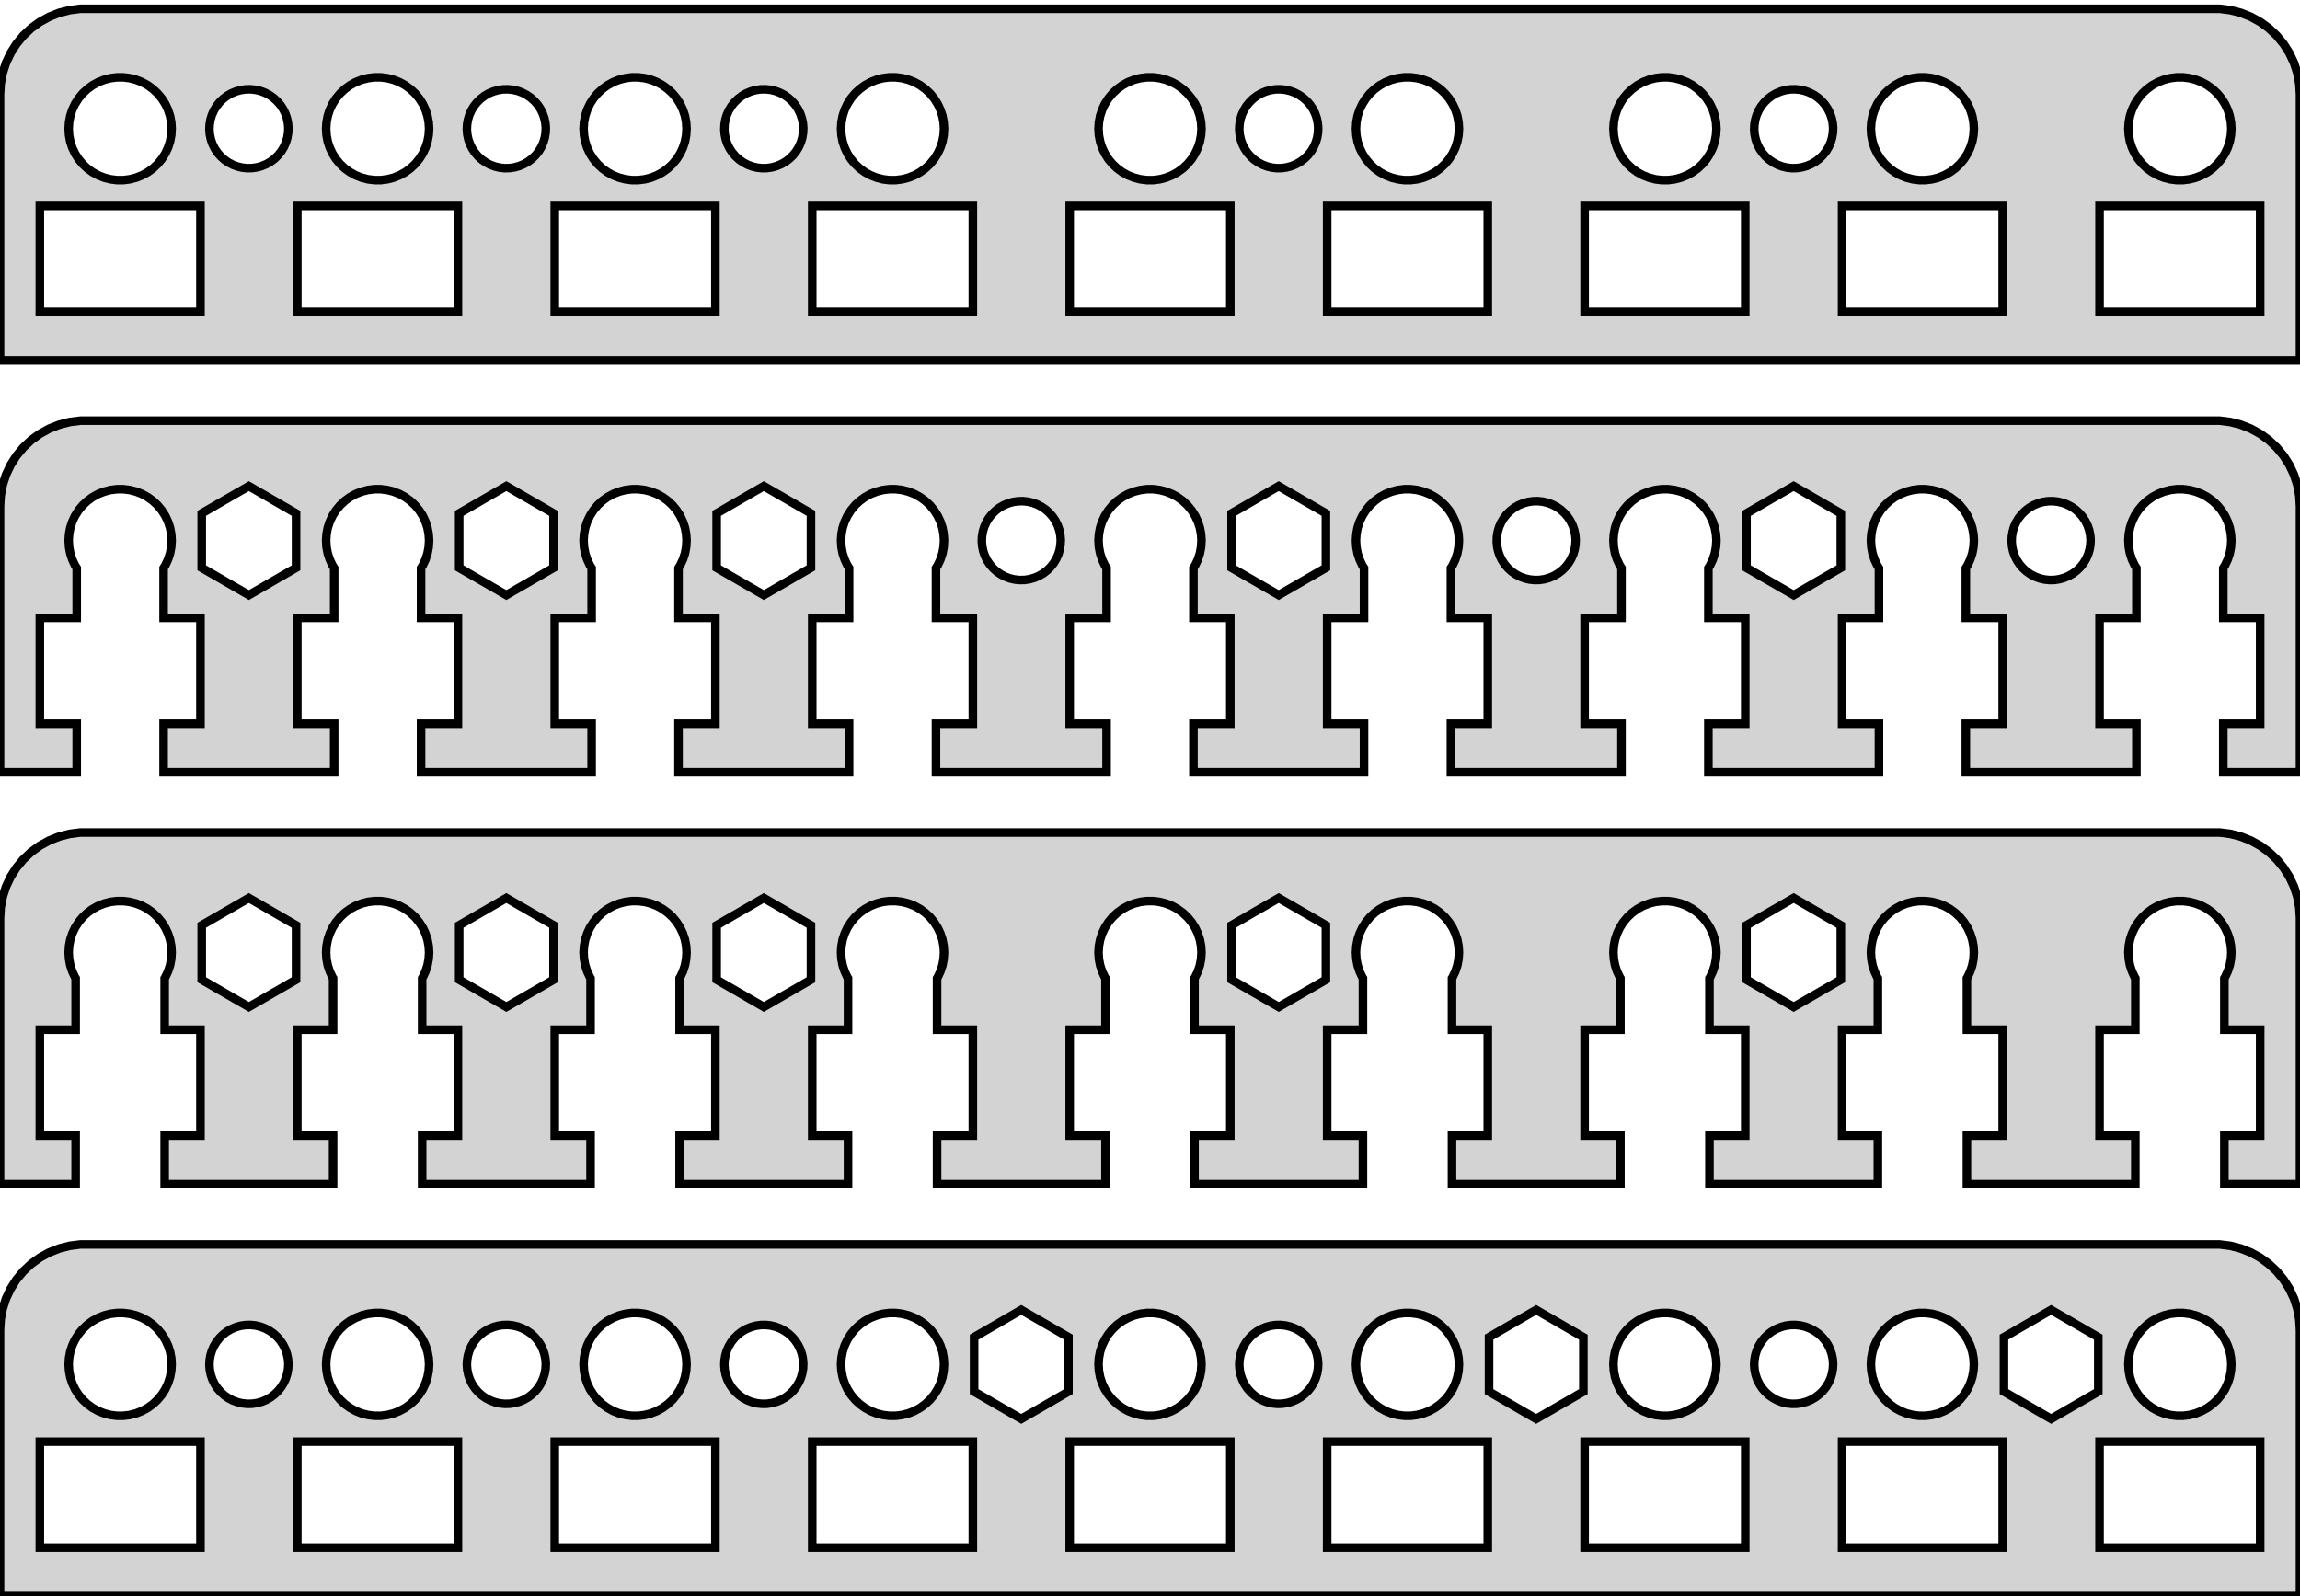 <?xml version="1.0" standalone="no"?>
<!DOCTYPE svg PUBLIC "-//W3C//DTD SVG 1.1//EN" "http://www.w3.org/Graphics/SVG/1.1/DTD/svg11.dtd">
<svg width="134mm" height="93mm" viewBox="-67 -93 134 93" xmlns="http://www.w3.org/2000/svg" version="1.1">
<title>OpenSCAD Model</title>
<path d="
M 67,-87.5 L 66.961,-88.127 L 66.843,-88.743 L 66.649,-89.341 L 66.382,-89.909 L 66.045,-90.439
 L 65.645,-90.923 L 65.187,-91.353 L 64.679,-91.722 L 64.129,-92.024 L 63.545,-92.255 L 62.937,-92.411
 L 62.314,-92.49 L -62.314,-92.49 L -62.937,-92.411 L -63.545,-92.255 L -64.129,-92.024 L -64.679,-91.722
 L -65.187,-91.353 L -65.645,-90.923 L -66.045,-90.439 L -66.382,-89.909 L -66.649,-89.341 L -66.843,-88.743
 L -66.961,-88.127 L -67,-87.5 L -67,-72 L 67,-72 z
M 44.812,-82.506 L 44.438,-82.553 L 44.073,-82.647 L 43.723,-82.785 L 43.392,-82.967 L 43.088,-83.188
 L 42.813,-83.446 L 42.573,-83.737 L 42.371,-84.055 L 42.211,-84.396 L 42.094,-84.754 L 42.024,-85.124
 L 42,-85.5 L 42.024,-85.876 L 42.094,-86.246 L 42.211,-86.604 L 42.371,-86.945 L 42.573,-87.263
 L 42.813,-87.554 L 43.088,-87.811 L 43.392,-88.033 L 43.723,-88.215 L 44.073,-88.353 L 44.438,-88.447
 L 44.812,-88.494 L 45.188,-88.494 L 45.562,-88.447 L 45.927,-88.353 L 46.277,-88.215 L 46.608,-88.033
 L 46.912,-87.811 L 47.187,-87.554 L 47.427,-87.263 L 47.629,-86.945 L 47.789,-86.604 L 47.906,-86.246
 L 47.976,-85.876 L 48,-85.5 L 47.976,-85.124 L 47.906,-84.754 L 47.789,-84.396 L 47.629,-84.055
 L 47.427,-83.737 L 47.187,-83.446 L 46.912,-83.188 L 46.608,-82.967 L 46.277,-82.785 L 45.927,-82.647
 L 45.562,-82.553 L 45.188,-82.506 z
M -60.188,-82.506 L -60.562,-82.553 L -60.927,-82.647 L -61.277,-82.785 L -61.608,-82.967 L -61.912,-83.188
 L -62.187,-83.446 L -62.427,-83.737 L -62.629,-84.055 L -62.789,-84.396 L -62.906,-84.754 L -62.976,-85.124
 L -63,-85.5 L -62.976,-85.876 L -62.906,-86.246 L -62.789,-86.604 L -62.629,-86.945 L -62.427,-87.263
 L -62.187,-87.554 L -61.912,-87.811 L -61.608,-88.033 L -61.277,-88.215 L -60.927,-88.353 L -60.562,-88.447
 L -60.188,-88.494 L -59.812,-88.494 L -59.438,-88.447 L -59.073,-88.353 L -58.723,-88.215 L -58.392,-88.033
 L -58.088,-87.811 L -57.813,-87.554 L -57.573,-87.263 L -57.371,-86.945 L -57.211,-86.604 L -57.094,-86.246
 L -57.024,-85.876 L -57,-85.5 L -57.024,-85.124 L -57.094,-84.754 L -57.211,-84.396 L -57.371,-84.055
 L -57.573,-83.737 L -57.813,-83.446 L -58.088,-83.188 L -58.392,-82.967 L -58.723,-82.785 L -59.073,-82.647
 L -59.438,-82.553 L -59.812,-82.506 z
M -0.188,-82.506 L -0.562,-82.553 L -0.927,-82.647 L -1.277,-82.785 L -1.607,-82.967 L -1.912,-83.188
 L -2.187,-83.446 L -2.427,-83.737 L -2.629,-84.055 L -2.789,-84.396 L -2.906,-84.754 L -2.976,-85.124
 L -3,-85.5 L -2.976,-85.876 L -2.906,-86.246 L -2.789,-86.604 L -2.629,-86.945 L -2.427,-87.263
 L -2.187,-87.554 L -1.912,-87.811 L -1.607,-88.033 L -1.277,-88.215 L -0.927,-88.353 L -0.562,-88.447
 L -0.188,-88.494 L 0.188,-88.494 L 0.562,-88.447 L 0.927,-88.353 L 1.277,-88.215 L 1.607,-88.033
 L 1.912,-87.811 L 2.187,-87.554 L 2.427,-87.263 L 2.629,-86.945 L 2.789,-86.604 L 2.906,-86.246
 L 2.976,-85.876 L 3,-85.5 L 2.976,-85.124 L 2.906,-84.754 L 2.789,-84.396 L 2.629,-84.055
 L 2.427,-83.737 L 2.187,-83.446 L 1.912,-83.188 L 1.607,-82.967 L 1.277,-82.785 L 0.927,-82.647
 L 0.562,-82.553 L 0.188,-82.506 z
M -15.188,-82.506 L -15.562,-82.553 L -15.927,-82.647 L -16.277,-82.785 L -16.608,-82.967 L -16.912,-83.188
 L -17.187,-83.446 L -17.427,-83.737 L -17.629,-84.055 L -17.789,-84.396 L -17.906,-84.754 L -17.976,-85.124
 L -18,-85.5 L -17.976,-85.876 L -17.906,-86.246 L -17.789,-86.604 L -17.629,-86.945 L -17.427,-87.263
 L -17.187,-87.554 L -16.912,-87.811 L -16.608,-88.033 L -16.277,-88.215 L -15.927,-88.353 L -15.562,-88.447
 L -15.188,-88.494 L -14.812,-88.494 L -14.438,-88.447 L -14.073,-88.353 L -13.723,-88.215 L -13.393,-88.033
 L -13.088,-87.811 L -12.813,-87.554 L -12.573,-87.263 L -12.371,-86.945 L -12.211,-86.604 L -12.094,-86.246
 L -12.024,-85.876 L -12,-85.5 L -12.024,-85.124 L -12.094,-84.754 L -12.211,-84.396 L -12.371,-84.055
 L -12.573,-83.737 L -12.813,-83.446 L -13.088,-83.188 L -13.393,-82.967 L -13.723,-82.785 L -14.073,-82.647
 L -14.438,-82.553 L -14.812,-82.506 z
M 59.812,-82.506 L 59.438,-82.553 L 59.073,-82.647 L 58.723,-82.785 L 58.392,-82.967 L 58.088,-83.188
 L 57.813,-83.446 L 57.573,-83.737 L 57.371,-84.055 L 57.211,-84.396 L 57.094,-84.754 L 57.024,-85.124
 L 57,-85.5 L 57.024,-85.876 L 57.094,-86.246 L 57.211,-86.604 L 57.371,-86.945 L 57.573,-87.263
 L 57.813,-87.554 L 58.088,-87.811 L 58.392,-88.033 L 58.723,-88.215 L 59.073,-88.353 L 59.438,-88.447
 L 59.812,-88.494 L 60.188,-88.494 L 60.562,-88.447 L 60.927,-88.353 L 61.277,-88.215 L 61.608,-88.033
 L 61.912,-87.811 L 62.187,-87.554 L 62.427,-87.263 L 62.629,-86.945 L 62.789,-86.604 L 62.906,-86.246
 L 62.976,-85.876 L 63,-85.5 L 62.976,-85.124 L 62.906,-84.754 L 62.789,-84.396 L 62.629,-84.055
 L 62.427,-83.737 L 62.187,-83.446 L 61.912,-83.188 L 61.608,-82.967 L 61.277,-82.785 L 60.927,-82.647
 L 60.562,-82.553 L 60.188,-82.506 z
M 14.812,-82.506 L 14.438,-82.553 L 14.073,-82.647 L 13.723,-82.785 L 13.393,-82.967 L 13.088,-83.188
 L 12.813,-83.446 L 12.573,-83.737 L 12.371,-84.055 L 12.211,-84.396 L 12.094,-84.754 L 12.024,-85.124
 L 12,-85.5 L 12.024,-85.876 L 12.094,-86.246 L 12.211,-86.604 L 12.371,-86.945 L 12.573,-87.263
 L 12.813,-87.554 L 13.088,-87.811 L 13.393,-88.033 L 13.723,-88.215 L 14.073,-88.353 L 14.438,-88.447
 L 14.812,-88.494 L 15.188,-88.494 L 15.562,-88.447 L 15.927,-88.353 L 16.277,-88.215 L 16.608,-88.033
 L 16.912,-87.811 L 17.187,-87.554 L 17.427,-87.263 L 17.629,-86.945 L 17.789,-86.604 L 17.906,-86.246
 L 17.976,-85.876 L 18,-85.5 L 17.976,-85.124 L 17.906,-84.754 L 17.789,-84.396 L 17.629,-84.055
 L 17.427,-83.737 L 17.187,-83.446 L 16.912,-83.188 L 16.608,-82.967 L 16.277,-82.785 L 15.927,-82.647
 L 15.562,-82.553 L 15.188,-82.506 z
M 29.812,-82.506 L 29.438,-82.553 L 29.073,-82.647 L 28.723,-82.785 L 28.392,-82.967 L 28.088,-83.188
 L 27.813,-83.446 L 27.573,-83.737 L 27.371,-84.055 L 27.211,-84.396 L 27.094,-84.754 L 27.024,-85.124
 L 27,-85.5 L 27.024,-85.876 L 27.094,-86.246 L 27.211,-86.604 L 27.371,-86.945 L 27.573,-87.263
 L 27.813,-87.554 L 28.088,-87.811 L 28.392,-88.033 L 28.723,-88.215 L 29.073,-88.353 L 29.438,-88.447
 L 29.812,-88.494 L 30.188,-88.494 L 30.562,-88.447 L 30.927,-88.353 L 31.277,-88.215 L 31.608,-88.033
 L 31.912,-87.811 L 32.187,-87.554 L 32.427,-87.263 L 32.629,-86.945 L 32.789,-86.604 L 32.906,-86.246
 L 32.976,-85.876 L 33,-85.5 L 32.976,-85.124 L 32.906,-84.754 L 32.789,-84.396 L 32.629,-84.055
 L 32.427,-83.737 L 32.187,-83.446 L 31.912,-83.188 L 31.608,-82.967 L 31.277,-82.785 L 30.927,-82.647
 L 30.562,-82.553 L 30.188,-82.506 z
M -45.188,-82.506 L -45.562,-82.553 L -45.927,-82.647 L -46.277,-82.785 L -46.608,-82.967 L -46.912,-83.188
 L -47.187,-83.446 L -47.427,-83.737 L -47.629,-84.055 L -47.789,-84.396 L -47.906,-84.754 L -47.976,-85.124
 L -48,-85.5 L -47.976,-85.876 L -47.906,-86.246 L -47.789,-86.604 L -47.629,-86.945 L -47.427,-87.263
 L -47.187,-87.554 L -46.912,-87.811 L -46.608,-88.033 L -46.277,-88.215 L -45.927,-88.353 L -45.562,-88.447
 L -45.188,-88.494 L -44.812,-88.494 L -44.438,-88.447 L -44.073,-88.353 L -43.723,-88.215 L -43.392,-88.033
 L -43.088,-87.811 L -42.813,-87.554 L -42.573,-87.263 L -42.371,-86.945 L -42.211,-86.604 L -42.094,-86.246
 L -42.024,-85.876 L -42,-85.5 L -42.024,-85.124 L -42.094,-84.754 L -42.211,-84.396 L -42.371,-84.055
 L -42.573,-83.737 L -42.813,-83.446 L -43.088,-83.188 L -43.392,-82.967 L -43.723,-82.785 L -44.073,-82.647
 L -44.438,-82.553 L -44.812,-82.506 z
M -30.188,-82.506 L -30.562,-82.553 L -30.927,-82.647 L -31.277,-82.785 L -31.608,-82.967 L -31.912,-83.188
 L -32.187,-83.446 L -32.427,-83.737 L -32.629,-84.055 L -32.789,-84.396 L -32.906,-84.754 L -32.976,-85.124
 L -33,-85.5 L -32.976,-85.876 L -32.906,-86.246 L -32.789,-86.604 L -32.629,-86.945 L -32.427,-87.263
 L -32.187,-87.554 L -31.912,-87.811 L -31.608,-88.033 L -31.277,-88.215 L -30.927,-88.353 L -30.562,-88.447
 L -30.188,-88.494 L -29.812,-88.494 L -29.438,-88.447 L -29.073,-88.353 L -28.723,-88.215 L -28.392,-88.033
 L -28.088,-87.811 L -27.813,-87.554 L -27.573,-87.263 L -27.371,-86.945 L -27.211,-86.604 L -27.094,-86.246
 L -27.024,-85.876 L -27,-85.5 L -27.024,-85.124 L -27.094,-84.754 L -27.211,-84.396 L -27.371,-84.055
 L -27.573,-83.737 L -27.813,-83.446 L -28.088,-83.188 L -28.392,-82.967 L -28.723,-82.785 L -29.073,-82.647
 L -29.438,-82.553 L -29.812,-82.506 z
M -37.884,-83.232 L -38.165,-83.298 L -38.435,-83.399 L -38.691,-83.533 L -38.929,-83.698 L -39.143,-83.891
 L -39.332,-84.109 L -39.492,-84.35 L -39.62,-84.609 L -39.715,-84.882 L -39.775,-85.164 L -39.8,-85.452
 L -39.787,-85.74 L -39.739,-86.025 L -39.656,-86.302 L -39.538,-86.566 L -39.389,-86.813 L -39.209,-87.039
 L -39.003,-87.241 L -38.773,-87.416 L -38.523,-87.56 L -38.256,-87.672 L -37.978,-87.75 L -37.693,-87.792
 L -37.404,-87.798 L -37.116,-87.768 L -36.835,-87.702 L -36.565,-87.601 L -36.309,-87.467 L -36.071,-87.302
 L -35.857,-87.109 L -35.668,-86.891 L -35.508,-86.65 L -35.38,-86.391 L -35.285,-86.118 L -35.225,-85.836
 L -35.2,-85.548 L -35.213,-85.26 L -35.261,-84.975 L -35.344,-84.698 L -35.462,-84.434 L -35.611,-84.187
 L -35.791,-83.961 L -35.997,-83.759 L -36.227,-83.584 L -36.477,-83.44 L -36.744,-83.328 L -37.022,-83.25
 L -37.307,-83.208 L -37.596,-83.202 z
M 7.116,-83.232 L 6.835,-83.298 L 6.564,-83.399 L 6.309,-83.533 L 6.071,-83.698 L 5.857,-83.891
 L 5.668,-84.109 L 5.508,-84.35 L 5.38,-84.609 L 5.285,-84.882 L 5.225,-85.164 L 5.2,-85.452
 L 5.213,-85.74 L 5.261,-86.025 L 5.344,-86.302 L 5.462,-86.566 L 5.611,-86.813 L 5.791,-87.039
 L 5.997,-87.241 L 6.227,-87.416 L 6.477,-87.56 L 6.744,-87.672 L 7.022,-87.75 L 7.308,-87.792
 L 7.596,-87.798 L 7.884,-87.768 L 8.165,-87.702 L 8.435,-87.601 L 8.691,-87.467 L 8.929,-87.302
 L 9.143,-87.109 L 9.332,-86.891 L 9.492,-86.65 L 9.62,-86.391 L 9.715,-86.118 L 9.775,-85.836
 L 9.799,-85.548 L 9.787,-85.26 L 9.739,-84.975 L 9.656,-84.698 L 9.538,-84.434 L 9.389,-84.187
 L 9.209,-83.961 L 9.003,-83.759 L 8.773,-83.584 L 8.523,-83.44 L 8.256,-83.328 L 7.978,-83.25
 L 7.692,-83.208 L 7.404,-83.202 z
M -22.884,-83.232 L -23.165,-83.298 L -23.436,-83.399 L -23.692,-83.533 L -23.929,-83.698 L -24.143,-83.891
 L -24.332,-84.109 L -24.492,-84.35 L -24.62,-84.609 L -24.715,-84.882 L -24.775,-85.164 L -24.799,-85.452
 L -24.787,-85.74 L -24.739,-86.025 L -24.656,-86.302 L -24.538,-86.566 L -24.389,-86.813 L -24.209,-87.039
 L -24.003,-87.241 L -23.773,-87.416 L -23.523,-87.56 L -23.256,-87.672 L -22.978,-87.75 L -22.692,-87.792
 L -22.404,-87.798 L -22.116,-87.768 L -21.835,-87.702 L -21.564,-87.601 L -21.308,-87.467 L -21.071,-87.302
 L -20.857,-87.109 L -20.668,-86.891 L -20.508,-86.65 L -20.38,-86.391 L -20.285,-86.118 L -20.225,-85.836
 L -20.201,-85.548 L -20.213,-85.26 L -20.261,-84.975 L -20.344,-84.698 L -20.462,-84.434 L -20.611,-84.187
 L -20.791,-83.961 L -20.997,-83.759 L -21.227,-83.584 L -21.477,-83.44 L -21.744,-83.328 L -22.022,-83.25
 L -22.308,-83.208 L -22.596,-83.202 z
M -52.884,-83.232 L -53.165,-83.298 L -53.435,-83.399 L -53.691,-83.533 L -53.929,-83.698 L -54.143,-83.891
 L -54.332,-84.109 L -54.492,-84.35 L -54.62,-84.609 L -54.715,-84.882 L -54.775,-85.164 L -54.8,-85.452
 L -54.787,-85.74 L -54.739,-86.025 L -54.656,-86.302 L -54.538,-86.566 L -54.389,-86.813 L -54.209,-87.039
 L -54.003,-87.241 L -53.773,-87.416 L -53.523,-87.56 L -53.256,-87.672 L -52.978,-87.75 L -52.693,-87.792
 L -52.404,-87.798 L -52.116,-87.768 L -51.835,-87.702 L -51.565,-87.601 L -51.309,-87.467 L -51.071,-87.302
 L -50.857,-87.109 L -50.668,-86.891 L -50.508,-86.65 L -50.38,-86.391 L -50.285,-86.118 L -50.225,-85.836
 L -50.2,-85.548 L -50.213,-85.26 L -50.261,-84.975 L -50.344,-84.698 L -50.462,-84.434 L -50.611,-84.187
 L -50.791,-83.961 L -50.997,-83.759 L -51.227,-83.584 L -51.477,-83.44 L -51.744,-83.328 L -52.022,-83.25
 L -52.307,-83.208 L -52.596,-83.202 z
M 37.116,-83.232 L 36.835,-83.298 L 36.565,-83.399 L 36.309,-83.533 L 36.071,-83.698 L 35.857,-83.891
 L 35.668,-84.109 L 35.508,-84.35 L 35.38,-84.609 L 35.285,-84.882 L 35.225,-85.164 L 35.2,-85.452
 L 35.213,-85.74 L 35.261,-86.025 L 35.344,-86.302 L 35.462,-86.566 L 35.611,-86.813 L 35.791,-87.039
 L 35.997,-87.241 L 36.227,-87.416 L 36.477,-87.56 L 36.744,-87.672 L 37.022,-87.75 L 37.307,-87.792
 L 37.596,-87.798 L 37.884,-87.768 L 38.165,-87.702 L 38.435,-87.601 L 38.691,-87.467 L 38.929,-87.302
 L 39.143,-87.109 L 39.332,-86.891 L 39.492,-86.65 L 39.62,-86.391 L 39.715,-86.118 L 39.775,-85.836
 L 39.8,-85.548 L 39.787,-85.26 L 39.739,-84.975 L 39.656,-84.698 L 39.538,-84.434 L 39.389,-84.187
 L 39.209,-83.961 L 39.003,-83.759 L 38.773,-83.584 L 38.523,-83.44 L 38.256,-83.328 L 37.978,-83.25
 L 37.693,-83.208 L 37.404,-83.202 z
M -49.679,-74.83 L -49.679,-81 L -40.321,-81 L -40.321,-74.83 z
M 25.321,-74.83 L 25.321,-81 L 34.679,-81 L 34.679,-74.83 z
M 10.321,-74.83 L 10.321,-81 L 19.679,-81 L 19.679,-74.83 z
M -64.679,-74.83 L -64.679,-81 L -55.321,-81 L -55.321,-74.83 z
M 40.321,-74.83 L 40.321,-81 L 49.679,-81 L 49.679,-74.83 z
M -4.679,-74.83 L -4.679,-81 L 4.679,-81 L 4.679,-74.83 z
M -19.679,-74.83 L -19.679,-81 L -10.321,-81 L -10.321,-74.83 z
M -34.679,-74.83 L -34.679,-81 L -25.321,-81 L -25.321,-74.83 z
M 55.321,-74.83 L 55.321,-81 L 64.679,-81 L 64.679,-74.83 z
M -62.531,-50.83 L -64.679,-50.83 L -64.679,-57 L -62.531,-57 L -62.531,-59.9 L -62.629,-60.055
 L -62.789,-60.396 L -62.906,-60.754 L -62.976,-61.124 L -63,-61.5 L -62.976,-61.876 L -62.906,-62.246
 L -62.789,-62.604 L -62.629,-62.945 L -62.427,-63.263 L -62.187,-63.554 L -61.912,-63.812 L -61.608,-64.033
 L -61.277,-64.215 L -60.927,-64.353 L -60.562,-64.447 L -60.188,-64.494 L -59.812,-64.494 L -59.438,-64.447
 L -59.073,-64.353 L -58.723,-64.215 L -58.392,-64.033 L -58.088,-63.812 L -57.813,-63.554 L -57.573,-63.263
 L -57.371,-62.945 L -57.211,-62.604 L -57.094,-62.246 L -57.024,-61.876 L -57,-61.5 L -57.024,-61.124
 L -57.094,-60.754 L -57.211,-60.396 L -57.371,-60.055 L -57.469,-59.9 L -57.469,-57 L -55.321,-57
 L -55.321,-50.83 L -57.469,-50.83 L -57.469,-48 L -47.531,-48 L -47.531,-50.83 L -49.679,-50.83
 L -49.679,-57 L -47.531,-57 L -47.531,-59.9 L -47.629,-60.055 L -47.789,-60.396 L -47.906,-60.754
 L -47.976,-61.124 L -48,-61.5 L -47.976,-61.876 L -47.906,-62.246 L -47.789,-62.604 L -47.629,-62.945
 L -47.427,-63.263 L -47.187,-63.554 L -46.912,-63.812 L -46.608,-64.033 L -46.277,-64.215 L -45.927,-64.353
 L -45.562,-64.447 L -45.188,-64.494 L -44.812,-64.494 L -44.438,-64.447 L -44.073,-64.353 L -43.723,-64.215
 L -43.392,-64.033 L -43.088,-63.812 L -42.813,-63.554 L -42.573,-63.263 L -42.371,-62.945 L -42.211,-62.604
 L -42.094,-62.246 L -42.024,-61.876 L -42,-61.5 L -42.024,-61.124 L -42.094,-60.754 L -42.211,-60.396
 L -42.371,-60.055 L -42.469,-59.9 L -42.469,-57 L -40.321,-57 L -40.321,-50.83 L -42.469,-50.83
 L -42.469,-48 L -32.531,-48 L -32.531,-50.83 L -34.679,-50.83 L -34.679,-57 L -32.531,-57
 L -32.531,-59.9 L -32.629,-60.055 L -32.789,-60.396 L -32.906,-60.754 L -32.976,-61.124 L -33,-61.5
 L -32.976,-61.876 L -32.906,-62.246 L -32.789,-62.604 L -32.629,-62.945 L -32.427,-63.263 L -32.187,-63.554
 L -31.912,-63.812 L -31.608,-64.033 L -31.277,-64.215 L -30.927,-64.353 L -30.562,-64.447 L -30.188,-64.494
 L -29.812,-64.494 L -29.438,-64.447 L -29.073,-64.353 L -28.723,-64.215 L -28.392,-64.033 L -28.088,-63.812
 L -27.813,-63.554 L -27.573,-63.263 L -27.371,-62.945 L -27.211,-62.604 L -27.094,-62.246 L -27.024,-61.876
 L -27,-61.5 L -27.024,-61.124 L -27.094,-60.754 L -27.211,-60.396 L -27.371,-60.055 L -27.469,-59.9
 L -27.469,-57 L -25.321,-57 L -25.321,-50.83 L -27.469,-50.83 L -27.469,-48 L -17.531,-48
 L -17.531,-50.83 L -19.679,-50.83 L -19.679,-57 L -17.531,-57 L -17.531,-59.9 L -17.629,-60.055
 L -17.789,-60.396 L -17.906,-60.754 L -17.976,-61.124 L -18,-61.5 L -17.976,-61.876 L -17.906,-62.246
 L -17.789,-62.604 L -17.629,-62.945 L -17.427,-63.263 L -17.187,-63.554 L -16.912,-63.812 L -16.608,-64.033
 L -16.277,-64.215 L -15.927,-64.353 L -15.562,-64.447 L -15.188,-64.494 L -14.812,-64.494 L -14.438,-64.447
 L -14.073,-64.353 L -13.723,-64.215 L -13.393,-64.033 L -13.088,-63.812 L -12.813,-63.554 L -12.573,-63.263
 L -12.371,-62.945 L -12.211,-62.604 L -12.094,-62.246 L -12.024,-61.876 L -12,-61.5 L -12.024,-61.124
 L -12.094,-60.754 L -12.211,-60.396 L -12.371,-60.055 L -12.469,-59.9 L -12.469,-57 L -10.321,-57
 L -10.321,-50.83 L -12.469,-50.83 L -12.469,-48 L -2.531,-48 L -2.531,-50.83 L -4.679,-50.83
 L -4.679,-57 L -2.531,-57 L -2.531,-59.9 L -2.629,-60.055 L -2.789,-60.396 L -2.906,-60.754
 L -2.976,-61.124 L -3,-61.5 L -2.976,-61.876 L -2.906,-62.246 L -2.789,-62.604 L -2.629,-62.945
 L -2.427,-63.263 L -2.187,-63.554 L -1.912,-63.812 L -1.607,-64.033 L -1.277,-64.215 L -0.927,-64.353
 L -0.562,-64.447 L -0.188,-64.494 L 0.188,-64.494 L 0.562,-64.447 L 0.927,-64.353 L 1.277,-64.215
 L 1.607,-64.033 L 1.912,-63.812 L 2.187,-63.554 L 2.427,-63.263 L 2.629,-62.945 L 2.789,-62.604
 L 2.906,-62.246 L 2.976,-61.876 L 3,-61.5 L 2.976,-61.124 L 2.906,-60.754 L 2.789,-60.396
 L 2.629,-60.055 L 2.531,-59.9 L 2.531,-57 L 4.679,-57 L 4.679,-50.83 L 2.531,-50.83
 L 2.531,-48 L 12.469,-48 L 12.469,-50.83 L 10.321,-50.83 L 10.321,-57 L 12.469,-57
 L 12.469,-59.9 L 12.371,-60.055 L 12.211,-60.396 L 12.094,-60.754 L 12.024,-61.124 L 12,-61.5
 L 12.024,-61.876 L 12.094,-62.246 L 12.211,-62.604 L 12.371,-62.945 L 12.573,-63.263 L 12.813,-63.554
 L 13.088,-63.812 L 13.393,-64.033 L 13.723,-64.215 L 14.073,-64.353 L 14.438,-64.447 L 14.812,-64.494
 L 15.188,-64.494 L 15.562,-64.447 L 15.927,-64.353 L 16.277,-64.215 L 16.608,-64.033 L 16.912,-63.812
 L 17.187,-63.554 L 17.427,-63.263 L 17.629,-62.945 L 17.789,-62.604 L 17.906,-62.246 L 17.976,-61.876
 L 18,-61.5 L 17.976,-61.124 L 17.906,-60.754 L 17.789,-60.396 L 17.629,-60.055 L 17.531,-59.9
 L 17.531,-57 L 19.679,-57 L 19.679,-50.83 L 17.531,-50.83 L 17.531,-48 L 27.469,-48
 L 27.469,-50.83 L 25.321,-50.83 L 25.321,-57 L 27.469,-57 L 27.469,-59.9 L 27.371,-60.055
 L 27.211,-60.396 L 27.094,-60.754 L 27.024,-61.124 L 27,-61.5 L 27.024,-61.876 L 27.094,-62.246
 L 27.211,-62.604 L 27.371,-62.945 L 27.573,-63.263 L 27.813,-63.554 L 28.088,-63.812 L 28.392,-64.033
 L 28.723,-64.215 L 29.073,-64.353 L 29.438,-64.447 L 29.812,-64.494 L 30.188,-64.494 L 30.562,-64.447
 L 30.927,-64.353 L 31.277,-64.215 L 31.608,-64.033 L 31.912,-63.812 L 32.187,-63.554 L 32.427,-63.263
 L 32.629,-62.945 L 32.789,-62.604 L 32.906,-62.246 L 32.976,-61.876 L 33,-61.5 L 32.976,-61.124
 L 32.906,-60.754 L 32.789,-60.396 L 32.629,-60.055 L 32.531,-59.9 L 32.531,-57 L 34.679,-57
 L 34.679,-50.83 L 32.531,-50.83 L 32.531,-48 L 42.469,-48 L 42.469,-50.83 L 40.321,-50.83
 L 40.321,-57 L 42.469,-57 L 42.469,-59.9 L 42.371,-60.055 L 42.211,-60.396 L 42.094,-60.754
 L 42.024,-61.124 L 42,-61.5 L 42.024,-61.876 L 42.094,-62.246 L 42.211,-62.604 L 42.371,-62.945
 L 42.573,-63.263 L 42.813,-63.554 L 43.088,-63.812 L 43.392,-64.033 L 43.723,-64.215 L 44.073,-64.353
 L 44.438,-64.447 L 44.812,-64.494 L 45.188,-64.494 L 45.562,-64.447 L 45.927,-64.353 L 46.277,-64.215
 L 46.608,-64.033 L 46.912,-63.812 L 47.187,-63.554 L 47.427,-63.263 L 47.629,-62.945 L 47.789,-62.604
 L 47.906,-62.246 L 47.976,-61.876 L 48,-61.5 L 47.976,-61.124 L 47.906,-60.754 L 47.789,-60.396
 L 47.629,-60.055 L 47.531,-59.9 L 47.531,-57 L 49.679,-57 L 49.679,-50.83 L 47.531,-50.83
 L 47.531,-48 L 57.469,-48 L 57.469,-50.83 L 55.321,-50.83 L 55.321,-57 L 57.469,-57
 L 57.469,-59.9 L 57.371,-60.055 L 57.211,-60.396 L 57.094,-60.754 L 57.024,-61.124 L 57,-61.5
 L 57.024,-61.876 L 57.094,-62.246 L 57.211,-62.604 L 57.371,-62.945 L 57.573,-63.263 L 57.813,-63.554
 L 58.088,-63.812 L 58.392,-64.033 L 58.723,-64.215 L 59.073,-64.353 L 59.438,-64.447 L 59.812,-64.494
 L 60.188,-64.494 L 60.562,-64.447 L 60.927,-64.353 L 61.277,-64.215 L 61.608,-64.033 L 61.912,-63.812
 L 62.187,-63.554 L 62.427,-63.263 L 62.629,-62.945 L 62.789,-62.604 L 62.906,-62.246 L 62.976,-61.876
 L 63,-61.5 L 62.976,-61.124 L 62.906,-60.754 L 62.789,-60.396 L 62.629,-60.055 L 62.531,-59.9
 L 62.531,-57 L 64.679,-57 L 64.679,-50.83 L 62.531,-50.83 L 62.531,-48 L 67,-48
 L 67,-63.5 L 66.961,-64.127 L 66.843,-64.743 L 66.649,-65.341 L 66.382,-65.909 L 66.045,-66.439
 L 65.645,-66.923 L 65.187,-67.353 L 64.679,-67.722 L 64.129,-68.024 L 63.545,-68.255 L 62.937,-68.411
 L 62.314,-68.49 L -62.314,-68.49 L -62.937,-68.411 L -63.545,-68.255 L -64.129,-68.024 L -64.679,-67.722
 L -65.187,-67.353 L -65.645,-66.923 L -66.045,-66.439 L -66.382,-65.909 L -66.649,-65.341 L -66.843,-64.743
 L -66.961,-64.127 L -67,-63.5 L -67,-48 L -62.531,-48 z
M 4.752,-59.913 L 4.752,-63.087 L 7.5,-64.674 L 10.248,-63.087 L 10.248,-59.913 L 7.5,-58.327
 z
M 34.752,-59.913 L 34.752,-63.087 L 37.5,-64.674 L 40.248,-63.087 L 40.248,-59.913 L 37.5,-58.327
 z
M -40.248,-59.913 L -40.248,-63.087 L -37.5,-64.674 L -34.752,-63.087 L -34.752,-59.913 L -37.5,-58.327
 z
M -55.248,-59.913 L -55.248,-63.087 L -52.5,-64.674 L -49.752,-63.087 L -49.752,-59.913 L -52.5,-58.327
 z
M -25.248,-59.913 L -25.248,-63.087 L -22.5,-64.674 L -19.752,-63.087 L -19.752,-59.913 L -22.5,-58.327
 z
M -7.884,-59.232 L -8.165,-59.298 L -8.435,-59.399 L -8.691,-59.533 L -8.929,-59.697 L -9.143,-59.891
 L -9.332,-60.109 L -9.492,-60.35 L -9.62,-60.609 L -9.715,-60.882 L -9.775,-61.164 L -9.799,-61.452
 L -9.787,-61.74 L -9.739,-62.025 L -9.656,-62.302 L -9.538,-62.566 L -9.389,-62.813 L -9.209,-63.039
 L -9.003,-63.241 L -8.773,-63.416 L -8.523,-63.56 L -8.256,-63.672 L -7.978,-63.75 L -7.692,-63.792
 L -7.404,-63.798 L -7.116,-63.768 L -6.835,-63.702 L -6.564,-63.601 L -6.309,-63.467 L -6.071,-63.303
 L -5.857,-63.109 L -5.668,-62.891 L -5.508,-62.65 L -5.38,-62.391 L -5.285,-62.118 L -5.225,-61.836
 L -5.2,-61.548 L -5.213,-61.26 L -5.261,-60.975 L -5.344,-60.698 L -5.462,-60.434 L -5.611,-60.187
 L -5.791,-59.961 L -5.997,-59.759 L -6.227,-59.584 L -6.477,-59.44 L -6.744,-59.328 L -7.022,-59.25
 L -7.308,-59.208 L -7.596,-59.202 z
M 52.116,-59.232 L 51.835,-59.298 L 51.565,-59.399 L 51.309,-59.533 L 51.071,-59.697 L 50.857,-59.891
 L 50.668,-60.109 L 50.508,-60.35 L 50.38,-60.609 L 50.285,-60.882 L 50.225,-61.164 L 50.2,-61.452
 L 50.213,-61.74 L 50.261,-62.025 L 50.344,-62.302 L 50.462,-62.566 L 50.611,-62.813 L 50.791,-63.039
 L 50.997,-63.241 L 51.227,-63.416 L 51.477,-63.56 L 51.744,-63.672 L 52.022,-63.75 L 52.307,-63.792
 L 52.596,-63.798 L 52.884,-63.768 L 53.165,-63.702 L 53.435,-63.601 L 53.691,-63.467 L 53.929,-63.303
 L 54.143,-63.109 L 54.332,-62.891 L 54.492,-62.65 L 54.62,-62.391 L 54.715,-62.118 L 54.775,-61.836
 L 54.8,-61.548 L 54.787,-61.26 L 54.739,-60.975 L 54.656,-60.698 L 54.538,-60.434 L 54.389,-60.187
 L 54.209,-59.961 L 54.003,-59.759 L 53.773,-59.584 L 53.523,-59.44 L 53.256,-59.328 L 52.978,-59.25
 L 52.693,-59.208 L 52.404,-59.202 z
M 22.116,-59.232 L 21.835,-59.298 L 21.564,-59.399 L 21.308,-59.533 L 21.071,-59.697 L 20.857,-59.891
 L 20.668,-60.109 L 20.508,-60.35 L 20.38,-60.609 L 20.285,-60.882 L 20.225,-61.164 L 20.201,-61.452
 L 20.213,-61.74 L 20.261,-62.025 L 20.344,-62.302 L 20.462,-62.566 L 20.611,-62.813 L 20.791,-63.039
 L 20.997,-63.241 L 21.227,-63.416 L 21.477,-63.56 L 21.744,-63.672 L 22.022,-63.75 L 22.308,-63.792
 L 22.596,-63.798 L 22.884,-63.768 L 23.165,-63.702 L 23.436,-63.601 L 23.692,-63.467 L 23.929,-63.303
 L 24.143,-63.109 L 24.332,-62.891 L 24.492,-62.65 L 24.62,-62.391 L 24.715,-62.118 L 24.775,-61.836
 L 24.799,-61.548 L 24.787,-61.26 L 24.739,-60.975 L 24.656,-60.698 L 24.538,-60.434 L 24.389,-60.187
 L 24.209,-59.961 L 24.003,-59.759 L 23.773,-59.584 L 23.523,-59.44 L 23.256,-59.328 L 22.978,-59.25
 L 22.692,-59.208 L 22.404,-59.202 z
M -62.594,-26.83 L -64.679,-26.83 L -64.679,-33 L -62.594,-33 L -62.594,-36 L -62.629,-36.055
 L -62.789,-36.396 L -62.906,-36.754 L -62.976,-37.124 L -63,-37.5 L -62.976,-37.876 L -62.906,-38.246
 L -62.789,-38.604 L -62.629,-38.945 L -62.427,-39.263 L -62.187,-39.554 L -61.912,-39.812 L -61.608,-40.033
 L -61.277,-40.215 L -60.927,-40.353 L -60.562,-40.447 L -60.188,-40.494 L -59.812,-40.494 L -59.438,-40.447
 L -59.073,-40.353 L -58.723,-40.215 L -58.392,-40.033 L -58.088,-39.812 L -57.813,-39.554 L -57.573,-39.263
 L -57.371,-38.945 L -57.211,-38.604 L -57.094,-38.246 L -57.024,-37.876 L -57,-37.5 L -57.024,-37.124
 L -57.094,-36.754 L -57.211,-36.396 L -57.371,-36.055 L -57.406,-36 L -57.406,-33 L -55.321,-33
 L -55.321,-26.83 L -57.406,-26.83 L -57.406,-24 L -47.594,-24 L -47.594,-26.83 L -49.679,-26.83
 L -49.679,-33 L -47.594,-33 L -47.594,-36 L -47.629,-36.055 L -47.789,-36.396 L -47.906,-36.754
 L -47.976,-37.124 L -48,-37.5 L -47.976,-37.876 L -47.906,-38.246 L -47.789,-38.604 L -47.629,-38.945
 L -47.427,-39.263 L -47.187,-39.554 L -46.912,-39.812 L -46.608,-40.033 L -46.277,-40.215 L -45.927,-40.353
 L -45.562,-40.447 L -45.188,-40.494 L -44.812,-40.494 L -44.438,-40.447 L -44.073,-40.353 L -43.723,-40.215
 L -43.392,-40.033 L -43.088,-39.812 L -42.813,-39.554 L -42.573,-39.263 L -42.371,-38.945 L -42.211,-38.604
 L -42.094,-38.246 L -42.024,-37.876 L -42,-37.5 L -42.024,-37.124 L -42.094,-36.754 L -42.211,-36.396
 L -42.371,-36.055 L -42.406,-36 L -42.406,-33 L -40.321,-33 L -40.321,-26.83 L -42.406,-26.83
 L -42.406,-24 L -32.594,-24 L -32.594,-26.83 L -34.679,-26.83 L -34.679,-33 L -32.594,-33
 L -32.594,-36 L -32.629,-36.055 L -32.789,-36.396 L -32.906,-36.754 L -32.976,-37.124 L -33,-37.5
 L -32.976,-37.876 L -32.906,-38.246 L -32.789,-38.604 L -32.629,-38.945 L -32.427,-39.263 L -32.187,-39.554
 L -31.912,-39.812 L -31.608,-40.033 L -31.277,-40.215 L -30.927,-40.353 L -30.562,-40.447 L -30.188,-40.494
 L -29.812,-40.494 L -29.438,-40.447 L -29.073,-40.353 L -28.723,-40.215 L -28.392,-40.033 L -28.088,-39.812
 L -27.813,-39.554 L -27.573,-39.263 L -27.371,-38.945 L -27.211,-38.604 L -27.094,-38.246 L -27.024,-37.876
 L -27,-37.5 L -27.024,-37.124 L -27.094,-36.754 L -27.211,-36.396 L -27.371,-36.055 L -27.406,-36
 L -27.406,-33 L -25.321,-33 L -25.321,-26.83 L -27.406,-26.83 L -27.406,-24 L -17.594,-24
 L -17.594,-26.83 L -19.679,-26.83 L -19.679,-33 L -17.594,-33 L -17.594,-36 L -17.629,-36.055
 L -17.789,-36.396 L -17.906,-36.754 L -17.976,-37.124 L -18,-37.5 L -17.976,-37.876 L -17.906,-38.246
 L -17.789,-38.604 L -17.629,-38.945 L -17.427,-39.263 L -17.187,-39.554 L -16.912,-39.812 L -16.608,-40.033
 L -16.277,-40.215 L -15.927,-40.353 L -15.562,-40.447 L -15.188,-40.494 L -14.812,-40.494 L -14.438,-40.447
 L -14.073,-40.353 L -13.723,-40.215 L -13.393,-40.033 L -13.088,-39.812 L -12.813,-39.554 L -12.573,-39.263
 L -12.371,-38.945 L -12.211,-38.604 L -12.094,-38.246 L -12.024,-37.876 L -12,-37.5 L -12.024,-37.124
 L -12.094,-36.754 L -12.211,-36.396 L -12.371,-36.055 L -12.406,-36 L -12.406,-33 L -10.321,-33
 L -10.321,-26.83 L -12.406,-26.83 L -12.406,-24 L -2.594,-24 L -2.594,-26.83 L -4.679,-26.83
 L -4.679,-33 L -2.594,-33 L -2.594,-36 L -2.629,-36.055 L -2.789,-36.396 L -2.906,-36.754
 L -2.976,-37.124 L -3,-37.5 L -2.976,-37.876 L -2.906,-38.246 L -2.789,-38.604 L -2.629,-38.945
 L -2.427,-39.263 L -2.187,-39.554 L -1.912,-39.812 L -1.607,-40.033 L -1.277,-40.215 L -0.927,-40.353
 L -0.562,-40.447 L -0.188,-40.494 L 0.188,-40.494 L 0.562,-40.447 L 0.927,-40.353 L 1.277,-40.215
 L 1.607,-40.033 L 1.912,-39.812 L 2.187,-39.554 L 2.427,-39.263 L 2.629,-38.945 L 2.789,-38.604
 L 2.906,-38.246 L 2.976,-37.876 L 3,-37.5 L 2.976,-37.124 L 2.906,-36.754 L 2.789,-36.396
 L 2.629,-36.055 L 2.594,-36 L 2.594,-33 L 4.679,-33 L 4.679,-26.83 L 2.594,-26.83
 L 2.594,-24 L 12.406,-24 L 12.406,-26.83 L 10.321,-26.83 L 10.321,-33 L 12.406,-33
 L 12.406,-36 L 12.371,-36.055 L 12.211,-36.396 L 12.094,-36.754 L 12.024,-37.124 L 12,-37.5
 L 12.024,-37.876 L 12.094,-38.246 L 12.211,-38.604 L 12.371,-38.945 L 12.573,-39.263 L 12.813,-39.554
 L 13.088,-39.812 L 13.393,-40.033 L 13.723,-40.215 L 14.073,-40.353 L 14.438,-40.447 L 14.812,-40.494
 L 15.188,-40.494 L 15.562,-40.447 L 15.927,-40.353 L 16.277,-40.215 L 16.608,-40.033 L 16.912,-39.812
 L 17.187,-39.554 L 17.427,-39.263 L 17.629,-38.945 L 17.789,-38.604 L 17.906,-38.246 L 17.976,-37.876
 L 18,-37.5 L 17.976,-37.124 L 17.906,-36.754 L 17.789,-36.396 L 17.629,-36.055 L 17.594,-36
 L 17.594,-33 L 19.679,-33 L 19.679,-26.83 L 17.594,-26.83 L 17.594,-24 L 27.406,-24
 L 27.406,-26.83 L 25.321,-26.83 L 25.321,-33 L 27.406,-33 L 27.406,-36 L 27.371,-36.055
 L 27.211,-36.396 L 27.094,-36.754 L 27.024,-37.124 L 27,-37.5 L 27.024,-37.876 L 27.094,-38.246
 L 27.211,-38.604 L 27.371,-38.945 L 27.573,-39.263 L 27.813,-39.554 L 28.088,-39.812 L 28.392,-40.033
 L 28.723,-40.215 L 29.073,-40.353 L 29.438,-40.447 L 29.812,-40.494 L 30.188,-40.494 L 30.562,-40.447
 L 30.927,-40.353 L 31.277,-40.215 L 31.608,-40.033 L 31.912,-39.812 L 32.187,-39.554 L 32.427,-39.263
 L 32.629,-38.945 L 32.789,-38.604 L 32.906,-38.246 L 32.976,-37.876 L 33,-37.5 L 32.976,-37.124
 L 32.906,-36.754 L 32.789,-36.396 L 32.629,-36.055 L 32.594,-36 L 32.594,-33 L 34.679,-33
 L 34.679,-26.83 L 32.594,-26.83 L 32.594,-24 L 42.406,-24 L 42.406,-26.83 L 40.321,-26.83
 L 40.321,-33 L 42.406,-33 L 42.406,-36 L 42.371,-36.055 L 42.211,-36.396 L 42.094,-36.754
 L 42.024,-37.124 L 42,-37.5 L 42.024,-37.876 L 42.094,-38.246 L 42.211,-38.604 L 42.371,-38.945
 L 42.573,-39.263 L 42.813,-39.554 L 43.088,-39.812 L 43.392,-40.033 L 43.723,-40.215 L 44.073,-40.353
 L 44.438,-40.447 L 44.812,-40.494 L 45.188,-40.494 L 45.562,-40.447 L 45.927,-40.353 L 46.277,-40.215
 L 46.608,-40.033 L 46.912,-39.812 L 47.187,-39.554 L 47.427,-39.263 L 47.629,-38.945 L 47.789,-38.604
 L 47.906,-38.246 L 47.976,-37.876 L 48,-37.5 L 47.976,-37.124 L 47.906,-36.754 L 47.789,-36.396
 L 47.629,-36.055 L 47.594,-36 L 47.594,-33 L 49.679,-33 L 49.679,-26.83 L 47.594,-26.83
 L 47.594,-24 L 57.406,-24 L 57.406,-26.83 L 55.321,-26.83 L 55.321,-33 L 57.406,-33
 L 57.406,-36 L 57.371,-36.055 L 57.211,-36.396 L 57.094,-36.754 L 57.024,-37.124 L 57,-37.5
 L 57.024,-37.876 L 57.094,-38.246 L 57.211,-38.604 L 57.371,-38.945 L 57.573,-39.263 L 57.813,-39.554
 L 58.088,-39.812 L 58.392,-40.033 L 58.723,-40.215 L 59.073,-40.353 L 59.438,-40.447 L 59.812,-40.494
 L 60.188,-40.494 L 60.562,-40.447 L 60.927,-40.353 L 61.277,-40.215 L 61.608,-40.033 L 61.912,-39.812
 L 62.187,-39.554 L 62.427,-39.263 L 62.629,-38.945 L 62.789,-38.604 L 62.906,-38.246 L 62.976,-37.876
 L 63,-37.5 L 62.976,-37.124 L 62.906,-36.754 L 62.789,-36.396 L 62.629,-36.055 L 62.594,-36
 L 62.594,-33 L 64.679,-33 L 64.679,-26.83 L 62.594,-26.83 L 62.594,-24 L 67,-24
 L 67,-39.5 L 66.961,-40.127 L 66.843,-40.743 L 66.649,-41.341 L 66.382,-41.909 L 66.045,-42.439
 L 65.645,-42.923 L 65.187,-43.353 L 64.679,-43.722 L 64.129,-44.024 L 63.545,-44.255 L 62.937,-44.411
 L 62.314,-44.49 L -62.314,-44.49 L -62.937,-44.411 L -63.545,-44.255 L -64.129,-44.024 L -64.679,-43.722
 L -65.187,-43.353 L -65.645,-42.923 L -66.045,-42.439 L -66.382,-41.909 L -66.649,-41.341 L -66.843,-40.743
 L -66.961,-40.127 L -67,-39.5 L -67,-24 L -62.594,-24 z
M 34.752,-35.913 L 34.752,-39.087 L 37.5,-40.673 L 40.248,-39.087 L 40.248,-35.913 L 37.5,-34.327
 z
M 4.752,-35.913 L 4.752,-39.087 L 7.5,-40.673 L 10.248,-39.087 L 10.248,-35.913 L 7.5,-34.327
 z
M -25.248,-35.913 L -25.248,-39.087 L -22.5,-40.673 L -19.752,-39.087 L -19.752,-35.913 L -22.5,-34.327
 z
M -55.248,-35.913 L -55.248,-39.087 L -52.5,-40.673 L -49.752,-39.087 L -49.752,-35.913 L -52.5,-34.327
 z
M -40.248,-35.913 L -40.248,-39.087 L -37.5,-40.673 L -34.752,-39.087 L -34.752,-35.913 L -37.5,-34.327
 z
M 67,-15.5 L 66.961,-16.127 L 66.843,-16.743 L 66.649,-17.341 L 66.382,-17.909 L 66.045,-18.439
 L 65.645,-18.923 L 65.187,-19.353 L 64.679,-19.722 L 64.129,-20.024 L 63.545,-20.255 L 62.937,-20.411
 L 62.314,-20.49 L -62.314,-20.49 L -62.937,-20.411 L -63.545,-20.255 L -64.129,-20.024 L -64.679,-19.722
 L -65.187,-19.353 L -65.645,-18.923 L -66.045,-18.439 L -66.382,-17.909 L -66.649,-17.341 L -66.843,-16.743
 L -66.961,-16.127 L -67,-15.5 L -67,-0 L 67,-0 z
M 19.752,-11.913 L 19.752,-15.087 L 22.5,-16.674 L 25.248,-15.087 L 25.248,-11.913 L 22.5,-10.326
 z
M -10.248,-11.913 L -10.248,-15.087 L -7.5,-16.674 L -4.752,-15.087 L -4.752,-11.913 L -7.5,-10.326
 z
M 49.752,-11.913 L 49.752,-15.087 L 52.5,-16.674 L 55.248,-15.087 L 55.248,-11.913 L 52.5,-10.326
 z
M -15.188,-10.506 L -15.562,-10.553 L -15.927,-10.647 L -16.277,-10.786 L -16.608,-10.967 L -16.912,-11.188
 L -17.187,-11.446 L -17.427,-11.737 L -17.629,-12.055 L -17.789,-12.396 L -17.906,-12.754 L -17.976,-13.124
 L -18,-13.5 L -17.976,-13.876 L -17.906,-14.246 L -17.789,-14.604 L -17.629,-14.945 L -17.427,-15.263
 L -17.187,-15.554 L -16.912,-15.812 L -16.608,-16.033 L -16.277,-16.215 L -15.927,-16.353 L -15.562,-16.447
 L -15.188,-16.494 L -14.812,-16.494 L -14.438,-16.447 L -14.073,-16.353 L -13.723,-16.215 L -13.393,-16.033
 L -13.088,-15.812 L -12.813,-15.554 L -12.573,-15.263 L -12.371,-14.945 L -12.211,-14.604 L -12.094,-14.246
 L -12.024,-13.876 L -12,-13.5 L -12.024,-13.124 L -12.094,-12.754 L -12.211,-12.396 L -12.371,-12.055
 L -12.573,-11.737 L -12.813,-11.446 L -13.088,-11.188 L -13.393,-10.967 L -13.723,-10.786 L -14.073,-10.647
 L -14.438,-10.553 L -14.812,-10.506 z
M 29.812,-10.506 L 29.438,-10.553 L 29.073,-10.647 L 28.723,-10.786 L 28.392,-10.967 L 28.088,-11.188
 L 27.813,-11.446 L 27.573,-11.737 L 27.371,-12.055 L 27.211,-12.396 L 27.094,-12.754 L 27.024,-13.124
 L 27,-13.5 L 27.024,-13.876 L 27.094,-14.246 L 27.211,-14.604 L 27.371,-14.945 L 27.573,-15.263
 L 27.813,-15.554 L 28.088,-15.812 L 28.392,-16.033 L 28.723,-16.215 L 29.073,-16.353 L 29.438,-16.447
 L 29.812,-16.494 L 30.188,-16.494 L 30.562,-16.447 L 30.927,-16.353 L 31.277,-16.215 L 31.608,-16.033
 L 31.912,-15.812 L 32.187,-15.554 L 32.427,-15.263 L 32.629,-14.945 L 32.789,-14.604 L 32.906,-14.246
 L 32.976,-13.876 L 33,-13.5 L 32.976,-13.124 L 32.906,-12.754 L 32.789,-12.396 L 32.629,-12.055
 L 32.427,-11.737 L 32.187,-11.446 L 31.912,-11.188 L 31.608,-10.967 L 31.277,-10.786 L 30.927,-10.647
 L 30.562,-10.553 L 30.188,-10.506 z
M 59.812,-10.506 L 59.438,-10.553 L 59.073,-10.647 L 58.723,-10.786 L 58.392,-10.967 L 58.088,-11.188
 L 57.813,-11.446 L 57.573,-11.737 L 57.371,-12.055 L 57.211,-12.396 L 57.094,-12.754 L 57.024,-13.124
 L 57,-13.5 L 57.024,-13.876 L 57.094,-14.246 L 57.211,-14.604 L 57.371,-14.945 L 57.573,-15.263
 L 57.813,-15.554 L 58.088,-15.812 L 58.392,-16.033 L 58.723,-16.215 L 59.073,-16.353 L 59.438,-16.447
 L 59.812,-16.494 L 60.188,-16.494 L 60.562,-16.447 L 60.927,-16.353 L 61.277,-16.215 L 61.608,-16.033
 L 61.912,-15.812 L 62.187,-15.554 L 62.427,-15.263 L 62.629,-14.945 L 62.789,-14.604 L 62.906,-14.246
 L 62.976,-13.876 L 63,-13.5 L 62.976,-13.124 L 62.906,-12.754 L 62.789,-12.396 L 62.629,-12.055
 L 62.427,-11.737 L 62.187,-11.446 L 61.912,-11.188 L 61.608,-10.967 L 61.277,-10.786 L 60.927,-10.647
 L 60.562,-10.553 L 60.188,-10.506 z
M -60.188,-10.506 L -60.562,-10.553 L -60.927,-10.647 L -61.277,-10.786 L -61.608,-10.967 L -61.912,-11.188
 L -62.187,-11.446 L -62.427,-11.737 L -62.629,-12.055 L -62.789,-12.396 L -62.906,-12.754 L -62.976,-13.124
 L -63,-13.5 L -62.976,-13.876 L -62.906,-14.246 L -62.789,-14.604 L -62.629,-14.945 L -62.427,-15.263
 L -62.187,-15.554 L -61.912,-15.812 L -61.608,-16.033 L -61.277,-16.215 L -60.927,-16.353 L -60.562,-16.447
 L -60.188,-16.494 L -59.812,-16.494 L -59.438,-16.447 L -59.073,-16.353 L -58.723,-16.215 L -58.392,-16.033
 L -58.088,-15.812 L -57.813,-15.554 L -57.573,-15.263 L -57.371,-14.945 L -57.211,-14.604 L -57.094,-14.246
 L -57.024,-13.876 L -57,-13.5 L -57.024,-13.124 L -57.094,-12.754 L -57.211,-12.396 L -57.371,-12.055
 L -57.573,-11.737 L -57.813,-11.446 L -58.088,-11.188 L -58.392,-10.967 L -58.723,-10.786 L -59.073,-10.647
 L -59.438,-10.553 L -59.812,-10.506 z
M -0.188,-10.506 L -0.562,-10.553 L -0.927,-10.647 L -1.277,-10.786 L -1.607,-10.967 L -1.912,-11.188
 L -2.187,-11.446 L -2.427,-11.737 L -2.629,-12.055 L -2.789,-12.396 L -2.906,-12.754 L -2.976,-13.124
 L -3,-13.5 L -2.976,-13.876 L -2.906,-14.246 L -2.789,-14.604 L -2.629,-14.945 L -2.427,-15.263
 L -2.187,-15.554 L -1.912,-15.812 L -1.607,-16.033 L -1.277,-16.215 L -0.927,-16.353 L -0.562,-16.447
 L -0.188,-16.494 L 0.188,-16.494 L 0.562,-16.447 L 0.927,-16.353 L 1.277,-16.215 L 1.607,-16.033
 L 1.912,-15.812 L 2.187,-15.554 L 2.427,-15.263 L 2.629,-14.945 L 2.789,-14.604 L 2.906,-14.246
 L 2.976,-13.876 L 3,-13.5 L 2.976,-13.124 L 2.906,-12.754 L 2.789,-12.396 L 2.629,-12.055
 L 2.427,-11.737 L 2.187,-11.446 L 1.912,-11.188 L 1.607,-10.967 L 1.277,-10.786 L 0.927,-10.647
 L 0.562,-10.553 L 0.188,-10.506 z
M -45.188,-10.506 L -45.562,-10.553 L -45.927,-10.647 L -46.277,-10.786 L -46.608,-10.967 L -46.912,-11.188
 L -47.187,-11.446 L -47.427,-11.737 L -47.629,-12.055 L -47.789,-12.396 L -47.906,-12.754 L -47.976,-13.124
 L -48,-13.5 L -47.976,-13.876 L -47.906,-14.246 L -47.789,-14.604 L -47.629,-14.945 L -47.427,-15.263
 L -47.187,-15.554 L -46.912,-15.812 L -46.608,-16.033 L -46.277,-16.215 L -45.927,-16.353 L -45.562,-16.447
 L -45.188,-16.494 L -44.812,-16.494 L -44.438,-16.447 L -44.073,-16.353 L -43.723,-16.215 L -43.392,-16.033
 L -43.088,-15.812 L -42.813,-15.554 L -42.573,-15.263 L -42.371,-14.945 L -42.211,-14.604 L -42.094,-14.246
 L -42.024,-13.876 L -42,-13.5 L -42.024,-13.124 L -42.094,-12.754 L -42.211,-12.396 L -42.371,-12.055
 L -42.573,-11.737 L -42.813,-11.446 L -43.088,-11.188 L -43.392,-10.967 L -43.723,-10.786 L -44.073,-10.647
 L -44.438,-10.553 L -44.812,-10.506 z
M 44.812,-10.506 L 44.438,-10.553 L 44.073,-10.647 L 43.723,-10.786 L 43.392,-10.967 L 43.088,-11.188
 L 42.813,-11.446 L 42.573,-11.737 L 42.371,-12.055 L 42.211,-12.396 L 42.094,-12.754 L 42.024,-13.124
 L 42,-13.5 L 42.024,-13.876 L 42.094,-14.246 L 42.211,-14.604 L 42.371,-14.945 L 42.573,-15.263
 L 42.813,-15.554 L 43.088,-15.812 L 43.392,-16.033 L 43.723,-16.215 L 44.073,-16.353 L 44.438,-16.447
 L 44.812,-16.494 L 45.188,-16.494 L 45.562,-16.447 L 45.927,-16.353 L 46.277,-16.215 L 46.608,-16.033
 L 46.912,-15.812 L 47.187,-15.554 L 47.427,-15.263 L 47.629,-14.945 L 47.789,-14.604 L 47.906,-14.246
 L 47.976,-13.876 L 48,-13.5 L 47.976,-13.124 L 47.906,-12.754 L 47.789,-12.396 L 47.629,-12.055
 L 47.427,-11.737 L 47.187,-11.446 L 46.912,-11.188 L 46.608,-10.967 L 46.277,-10.786 L 45.927,-10.647
 L 45.562,-10.553 L 45.188,-10.506 z
M -30.188,-10.506 L -30.562,-10.553 L -30.927,-10.647 L -31.277,-10.786 L -31.608,-10.967 L -31.912,-11.188
 L -32.187,-11.446 L -32.427,-11.737 L -32.629,-12.055 L -32.789,-12.396 L -32.906,-12.754 L -32.976,-13.124
 L -33,-13.5 L -32.976,-13.876 L -32.906,-14.246 L -32.789,-14.604 L -32.629,-14.945 L -32.427,-15.263
 L -32.187,-15.554 L -31.912,-15.812 L -31.608,-16.033 L -31.277,-16.215 L -30.927,-16.353 L -30.562,-16.447
 L -30.188,-16.494 L -29.812,-16.494 L -29.438,-16.447 L -29.073,-16.353 L -28.723,-16.215 L -28.392,-16.033
 L -28.088,-15.812 L -27.813,-15.554 L -27.573,-15.263 L -27.371,-14.945 L -27.211,-14.604 L -27.094,-14.246
 L -27.024,-13.876 L -27,-13.5 L -27.024,-13.124 L -27.094,-12.754 L -27.211,-12.396 L -27.371,-12.055
 L -27.573,-11.737 L -27.813,-11.446 L -28.088,-11.188 L -28.392,-10.967 L -28.723,-10.786 L -29.073,-10.647
 L -29.438,-10.553 L -29.812,-10.506 z
M 14.812,-10.506 L 14.438,-10.553 L 14.073,-10.647 L 13.723,-10.786 L 13.393,-10.967 L 13.088,-11.188
 L 12.813,-11.446 L 12.573,-11.737 L 12.371,-12.055 L 12.211,-12.396 L 12.094,-12.754 L 12.024,-13.124
 L 12,-13.5 L 12.024,-13.876 L 12.094,-14.246 L 12.211,-14.604 L 12.371,-14.945 L 12.573,-15.263
 L 12.813,-15.554 L 13.088,-15.812 L 13.393,-16.033 L 13.723,-16.215 L 14.073,-16.353 L 14.438,-16.447
 L 14.812,-16.494 L 15.188,-16.494 L 15.562,-16.447 L 15.927,-16.353 L 16.277,-16.215 L 16.608,-16.033
 L 16.912,-15.812 L 17.187,-15.554 L 17.427,-15.263 L 17.629,-14.945 L 17.789,-14.604 L 17.906,-14.246
 L 17.976,-13.876 L 18,-13.5 L 17.976,-13.124 L 17.906,-12.754 L 17.789,-12.396 L 17.629,-12.055
 L 17.427,-11.737 L 17.187,-11.446 L 16.912,-11.188 L 16.608,-10.967 L 16.277,-10.786 L 15.927,-10.647
 L 15.562,-10.553 L 15.188,-10.506 z
M -52.884,-11.232 L -53.165,-11.298 L -53.435,-11.399 L -53.691,-11.533 L -53.929,-11.697 L -54.143,-11.891
 L -54.332,-12.109 L -54.492,-12.35 L -54.62,-12.609 L -54.715,-12.882 L -54.775,-13.164 L -54.8,-13.452
 L -54.787,-13.74 L -54.739,-14.025 L -54.656,-14.302 L -54.538,-14.566 L -54.389,-14.813 L -54.209,-15.039
 L -54.003,-15.241 L -53.773,-15.416 L -53.523,-15.56 L -53.256,-15.672 L -52.978,-15.75 L -52.693,-15.792
 L -52.404,-15.798 L -52.116,-15.768 L -51.835,-15.702 L -51.565,-15.601 L -51.309,-15.467 L -51.071,-15.303
 L -50.857,-15.109 L -50.668,-14.891 L -50.508,-14.65 L -50.38,-14.391 L -50.285,-14.118 L -50.225,-13.836
 L -50.2,-13.548 L -50.213,-13.26 L -50.261,-12.975 L -50.344,-12.698 L -50.462,-12.434 L -50.611,-12.187
 L -50.791,-11.961 L -50.997,-11.759 L -51.227,-11.584 L -51.477,-11.44 L -51.744,-11.328 L -52.022,-11.25
 L -52.307,-11.208 L -52.596,-11.202 z
M 7.116,-11.232 L 6.835,-11.298 L 6.564,-11.399 L 6.309,-11.533 L 6.071,-11.697 L 5.857,-11.891
 L 5.668,-12.109 L 5.508,-12.35 L 5.38,-12.609 L 5.285,-12.882 L 5.225,-13.164 L 5.2,-13.452
 L 5.213,-13.74 L 5.261,-14.025 L 5.344,-14.302 L 5.462,-14.566 L 5.611,-14.813 L 5.791,-15.039
 L 5.997,-15.241 L 6.227,-15.416 L 6.477,-15.56 L 6.744,-15.672 L 7.022,-15.75 L 7.308,-15.792
 L 7.596,-15.798 L 7.884,-15.768 L 8.165,-15.702 L 8.435,-15.601 L 8.691,-15.467 L 8.929,-15.303
 L 9.143,-15.109 L 9.332,-14.891 L 9.492,-14.65 L 9.62,-14.391 L 9.715,-14.118 L 9.775,-13.836
 L 9.799,-13.548 L 9.787,-13.26 L 9.739,-12.975 L 9.656,-12.698 L 9.538,-12.434 L 9.389,-12.187
 L 9.209,-11.961 L 9.003,-11.759 L 8.773,-11.584 L 8.523,-11.44 L 8.256,-11.328 L 7.978,-11.25
 L 7.692,-11.208 L 7.404,-11.202 z
M 37.116,-11.232 L 36.835,-11.298 L 36.565,-11.399 L 36.309,-11.533 L 36.071,-11.697 L 35.857,-11.891
 L 35.668,-12.109 L 35.508,-12.35 L 35.38,-12.609 L 35.285,-12.882 L 35.225,-13.164 L 35.2,-13.452
 L 35.213,-13.74 L 35.261,-14.025 L 35.344,-14.302 L 35.462,-14.566 L 35.611,-14.813 L 35.791,-15.039
 L 35.997,-15.241 L 36.227,-15.416 L 36.477,-15.56 L 36.744,-15.672 L 37.022,-15.75 L 37.307,-15.792
 L 37.596,-15.798 L 37.884,-15.768 L 38.165,-15.702 L 38.435,-15.601 L 38.691,-15.467 L 38.929,-15.303
 L 39.143,-15.109 L 39.332,-14.891 L 39.492,-14.65 L 39.62,-14.391 L 39.715,-14.118 L 39.775,-13.836
 L 39.8,-13.548 L 39.787,-13.26 L 39.739,-12.975 L 39.656,-12.698 L 39.538,-12.434 L 39.389,-12.187
 L 39.209,-11.961 L 39.003,-11.759 L 38.773,-11.584 L 38.523,-11.44 L 38.256,-11.328 L 37.978,-11.25
 L 37.693,-11.208 L 37.404,-11.202 z
M -22.884,-11.232 L -23.165,-11.298 L -23.436,-11.399 L -23.692,-11.533 L -23.929,-11.697 L -24.143,-11.891
 L -24.332,-12.109 L -24.492,-12.35 L -24.62,-12.609 L -24.715,-12.882 L -24.775,-13.164 L -24.799,-13.452
 L -24.787,-13.74 L -24.739,-14.025 L -24.656,-14.302 L -24.538,-14.566 L -24.389,-14.813 L -24.209,-15.039
 L -24.003,-15.241 L -23.773,-15.416 L -23.523,-15.56 L -23.256,-15.672 L -22.978,-15.75 L -22.692,-15.792
 L -22.404,-15.798 L -22.116,-15.768 L -21.835,-15.702 L -21.564,-15.601 L -21.308,-15.467 L -21.071,-15.303
 L -20.857,-15.109 L -20.668,-14.891 L -20.508,-14.65 L -20.38,-14.391 L -20.285,-14.118 L -20.225,-13.836
 L -20.201,-13.548 L -20.213,-13.26 L -20.261,-12.975 L -20.344,-12.698 L -20.462,-12.434 L -20.611,-12.187
 L -20.791,-11.961 L -20.997,-11.759 L -21.227,-11.584 L -21.477,-11.44 L -21.744,-11.328 L -22.022,-11.25
 L -22.308,-11.208 L -22.596,-11.202 z
M -37.884,-11.232 L -38.165,-11.298 L -38.435,-11.399 L -38.691,-11.533 L -38.929,-11.697 L -39.143,-11.891
 L -39.332,-12.109 L -39.492,-12.35 L -39.62,-12.609 L -39.715,-12.882 L -39.775,-13.164 L -39.8,-13.452
 L -39.787,-13.74 L -39.739,-14.025 L -39.656,-14.302 L -39.538,-14.566 L -39.389,-14.813 L -39.209,-15.039
 L -39.003,-15.241 L -38.773,-15.416 L -38.523,-15.56 L -38.256,-15.672 L -37.978,-15.75 L -37.693,-15.792
 L -37.404,-15.798 L -37.116,-15.768 L -36.835,-15.702 L -36.565,-15.601 L -36.309,-15.467 L -36.071,-15.303
 L -35.857,-15.109 L -35.668,-14.891 L -35.508,-14.65 L -35.38,-14.391 L -35.285,-14.118 L -35.225,-13.836
 L -35.2,-13.548 L -35.213,-13.26 L -35.261,-12.975 L -35.344,-12.698 L -35.462,-12.434 L -35.611,-12.187
 L -35.791,-11.961 L -35.997,-11.759 L -36.227,-11.584 L -36.477,-11.44 L -36.744,-11.328 L -37.022,-11.25
 L -37.307,-11.208 L -37.596,-11.202 z
M 55.321,-2.83 L 55.321,-9 L 64.679,-9 L 64.679,-2.83 z
M -49.679,-2.83 L -49.679,-9 L -40.321,-9 L -40.321,-2.83 z
M -4.679,-2.83 L -4.679,-9 L 4.679,-9 L 4.679,-2.83 z
M 25.321,-2.83 L 25.321,-9 L 34.679,-9 L 34.679,-2.83 z
M -19.679,-2.83 L -19.679,-9 L -10.321,-9 L -10.321,-2.83 z
M -34.679,-2.83 L -34.679,-9 L -25.321,-9 L -25.321,-2.83 z
M 40.321,-2.83 L 40.321,-9 L 49.679,-9 L 49.679,-2.83 z
M -64.679,-2.83 L -64.679,-9 L -55.321,-9 L -55.321,-2.83 z
M 10.321,-2.83 L 10.321,-9 L 19.679,-9 L 19.679,-2.83 z
" stroke="black" fill="lightgray" stroke-width="0.5"/>
</svg>

